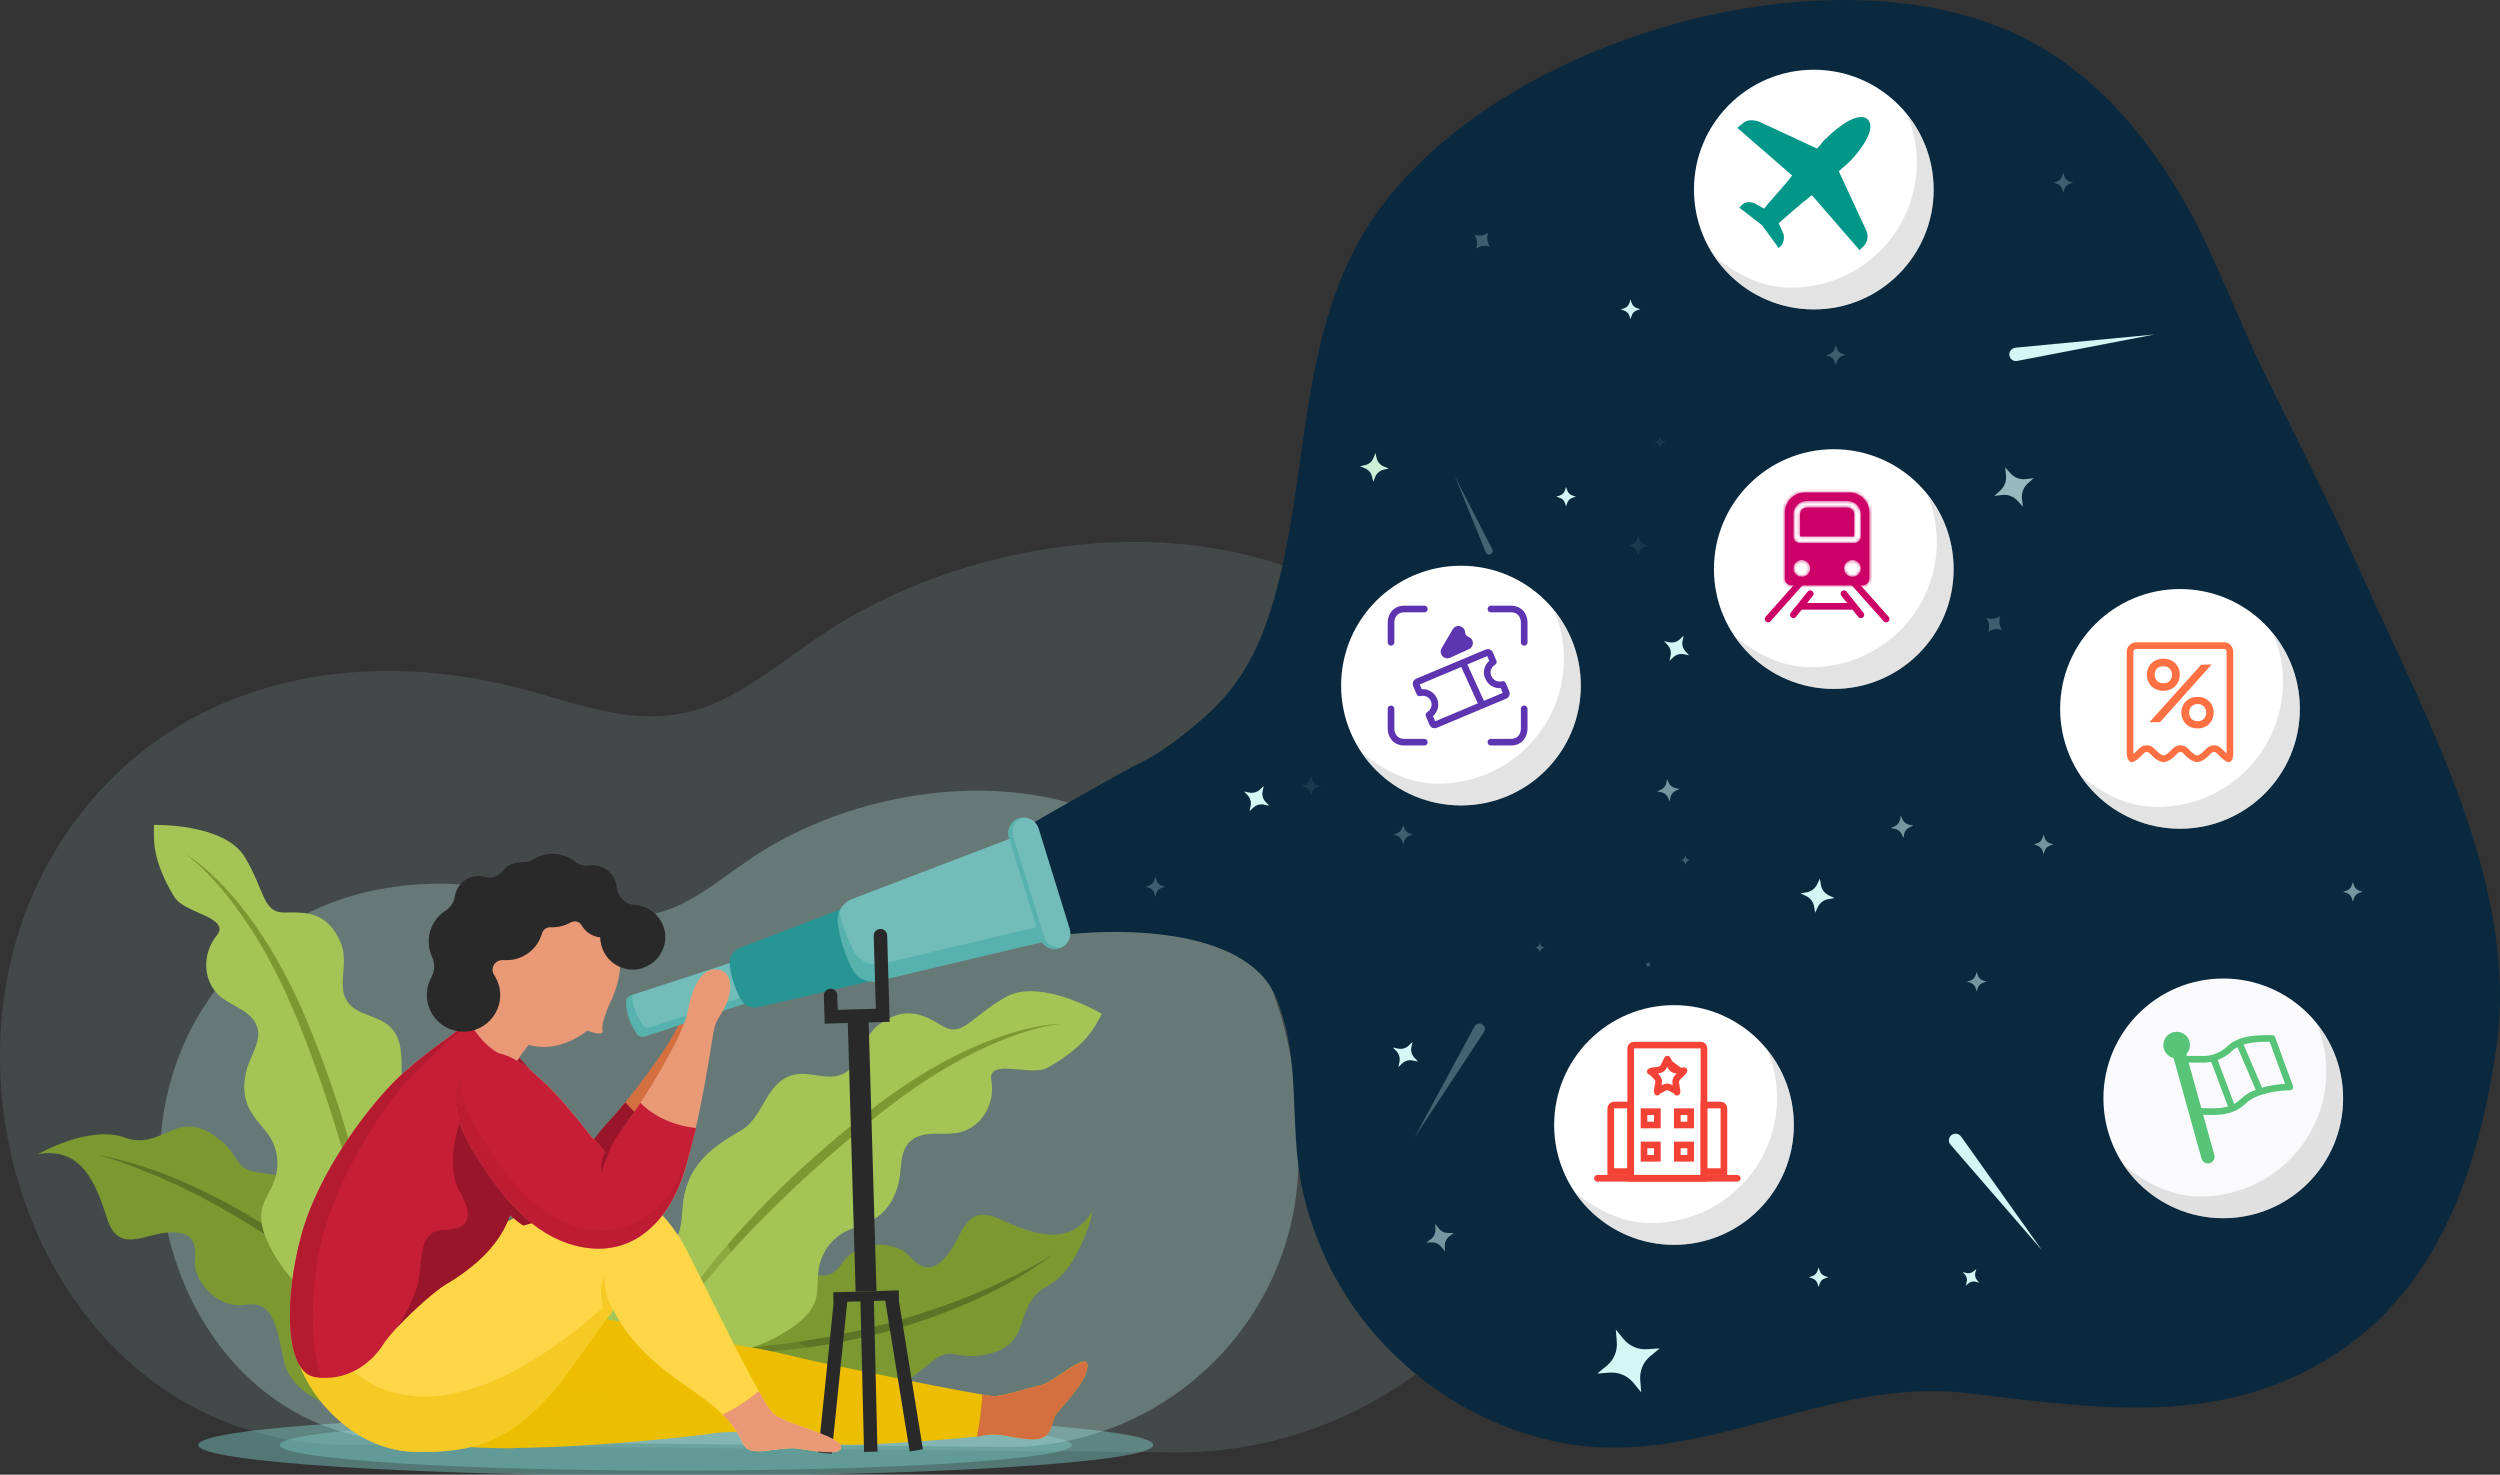 <svg width="751" height="443" viewBox="0 0 751 443" fill="none" xmlns="http://www.w3.org/2000/svg">
<rect x="0" y="0" width="751" height="443" fill="#333333" stroke="none"/>
<g clip-path="url(#clip0)">
<path opacity="0.5" d="M203.007 443.347C282.238 443.347 346.467 439.196 346.467 434.077C346.467 428.957 282.238 424.807 203.007 424.807C123.776 424.807 59.547 428.957 59.547 434.077C59.547 439.196 123.776 443.347 203.007 443.347Z" fill="#72BDB9"/>
<g style="mix-blend-mode:multiply" opacity="0.5">
<path d="M203.007 441.767C268.729 441.767 322.007 438.324 322.007 434.077C322.007 429.83 268.729 426.387 203.007 426.387C137.285 426.387 84.007 429.83 84.007 434.077C84.007 438.324 137.285 441.767 203.007 441.767Z" fill="#72BDB9"/>
</g>
<g style="mix-blend-mode:multiply" opacity="0.13">
<path d="M103.427 434.007L352.427 436.297C418.287 436.907 472.807 384.747 474.507 318.907C475.947 263.587 460.167 203.467 395.387 173.907C349.867 153.027 288.167 163.367 247.677 190.137C237.947 196.577 228.897 204.137 218.537 209.467C194.417 221.967 174.727 210.877 150.837 205.467C100.337 194.097 48.297 206.907 18.747 252.157C-26.643 321.667 13.787 433.187 103.427 434.007Z" fill="#B2DFDB"/>
</g>
<g style="mix-blend-mode:multiply" opacity="0.32">
<path d="M122.506 433.006L302.066 434.666C349.546 435.106 388.846 397.506 390.066 350.046C391.066 310.166 379.716 266.836 333.066 245.486C300.227 230.486 255.756 237.926 226.566 257.226C219.566 261.866 213.026 267.286 205.566 271.156C188.176 280.156 173.986 272.156 156.766 268.296C120.366 260.096 82.856 269.296 61.556 301.956C28.756 352.056 57.897 432.416 122.506 433.006Z" fill="#B2DFDB"/>
</g>
<path d="M303.067 251.667C303.377 250.877 339.337 230.667 340.267 230.267C348.267 226.697 354.887 221.407 361.457 215.737C374.797 204.197 380.327 190.337 384.457 173.287C392.677 139.507 391.117 102.507 408.767 71.517C441.877 13.337 549.927 -19.063 609.317 12.067C627.847 21.767 642.387 37.877 653.317 55.687C664.567 73.977 671.427 94.377 680.857 113.397C690.757 133.397 700.857 153.267 709.947 173.617C729.047 216.237 756.767 266.527 749.947 314.267C744.067 355.957 729.277 395.887 688.067 414.087C656.917 427.847 623.067 422.167 590.537 418.467C554.957 414.417 523.537 433.257 488.537 434.797C458.537 436.107 429.087 420.997 410.467 397.797C400.95 385.863 394.342 371.877 391.167 356.947C387.077 337.947 391.167 317.437 383.087 299.147C373.977 278.587 335.407 277.957 312.357 281.787C306.947 282.667 302.977 251.827 303.067 251.667Z" fill="#0A293F"/>
<path d="M328.317 363.737C328.317 363.737 324.617 381.017 314.547 386.417C304.477 391.817 310.057 402.717 298.547 406.257C287.037 409.797 286.477 403.437 279.627 409.257C272.777 415.077 269.357 417.427 261.427 415.207C253.497 412.987 249.377 408.417 243.337 413.767C237.297 419.117 235.717 428.667 225.607 424.567C215.497 420.467 209.607 417.327 206.077 424.227C202.547 431.127 185.777 413.317 196.757 395.227C207.737 377.137 223.417 371.647 232.297 376.537C241.177 381.427 247.967 387.057 252.937 379.537C257.907 372.017 269.217 372.897 273.147 377.287C277.077 381.677 280.627 382.287 284.977 376.457C289.327 370.627 290.147 361.577 300.197 366.167C310.247 370.757 321.267 374.977 328.317 363.737Z" fill="#7C9931"/>
<path d="M316.547 376.667C308.485 382.676 299.72 387.68 290.447 391.567C281.201 395.557 271.638 398.768 261.857 401.167C259.417 401.767 256.937 402.227 254.487 402.757L250.787 403.537L247.067 404.117L239.607 405.227L232.097 405.917L228.347 406.257C227.097 406.347 225.837 406.357 224.577 406.407L217.057 406.607H215.177L213.287 406.537L209.527 406.387C207.027 406.307 204.527 406.187 202.027 406.057C207.027 405.767 212.027 405.817 217.027 405.447L224.487 404.867C225.737 404.757 226.977 404.707 228.217 404.567L231.927 404.097L239.347 403.197L246.707 401.937L250.387 401.317L254.037 400.527C256.467 399.977 258.917 399.527 261.327 398.897L268.547 397.017C270.957 396.397 273.297 395.557 275.687 394.857C278.077 394.157 280.427 393.327 282.767 392.497L286.287 391.247L289.767 389.887L293.237 388.507L296.657 387.007C298.967 386.057 301.197 384.947 303.447 383.887C307.951 381.738 312.325 379.327 316.547 376.667Z" fill="#5D7325"/>
<g style="mix-blend-mode:multiply" opacity="0.35">
<path d="M206.067 424.227C209.577 417.327 215.497 420.437 225.597 424.567C235.697 428.697 237.307 419.147 243.337 413.807C249.367 408.467 253.487 413.037 261.427 415.247C265.377 416.357 268.207 416.337 270.907 415.317C259.587 414.037 235.787 407.597 214.907 377.487C208.637 380.567 202.137 386.397 196.777 395.237C185.777 413.317 202.567 431.117 206.067 424.227Z" fill="#7C9931"/>
</g>
<path d="M331.007 304.557C331.007 304.557 312.607 293.557 302.067 299.557C291.527 305.557 289.067 311.827 283.067 308.177C277.067 304.527 271.777 302.097 264.067 307.787C256.997 313.037 259.117 324.557 247.627 323.337C244.407 322.997 241.107 322.067 237.997 322.977C229.897 325.317 229.367 335.777 222.527 339.657C213.947 344.517 206.867 349.847 205.327 360.437C204.927 363.177 204.967 365.967 204.387 368.677C203.807 371.387 202.477 374.107 200.087 375.497C198.207 376.577 195.947 376.707 193.847 377.207C184.617 379.417 177.177 390.507 180.507 399.887C183.367 407.957 194.387 418.887 194.387 418.887C194.387 418.887 207.557 427.977 214.667 419.687C217.767 416.067 218.497 409.327 222.117 406.687C223.891 405.566 225.808 404.691 227.817 404.087C231.58 402.674 235.141 400.771 238.407 398.427C241.167 396.427 243.827 393.987 244.897 390.757C245.897 387.827 245.437 384.637 245.897 381.577C246.207 379.115 247.113 376.766 248.537 374.734C249.96 372.702 251.859 371.048 254.067 369.917C257.267 368.417 260.807 367.557 263.677 365.487C267.537 362.707 269.677 357.997 270.317 353.277C270.767 349.817 270.637 345.947 272.957 343.357C276.797 339.057 283.317 341.357 288.237 340.167C294.927 338.587 298.887 331.647 297.857 324.917C297.676 324.24 297.659 323.531 297.807 322.847C298.297 321.377 300.187 321.047 301.737 321.007C305.327 320.897 311.647 322.487 314.877 320.647C326.307 314.137 328.847 308.577 331.007 304.557Z" fill="#A4C555"/>
<path d="M318.837 307.537C317.109 307.711 315.396 308.002 313.707 308.407C312.02 308.787 310.354 309.227 308.707 309.727C305.4 310.739 302.152 311.935 298.977 313.307C292.637 316.054 286.516 319.28 280.667 322.957C268.937 330.247 258.327 339.197 247.917 348.337C242.71 352.897 237.644 357.61 232.717 362.477C227.717 367.287 223.007 372.337 218.397 377.477C209.152 387.847 200.758 398.947 193.297 410.667C196.557 404.498 200.152 398.512 204.067 392.737C208.007 386.977 212.227 381.42 216.727 376.067C225.731 365.407 235.539 355.454 246.067 346.297C248.667 343.967 251.367 341.767 254.017 339.507C256.667 337.247 259.397 335.077 262.187 332.957C267.709 328.66 273.508 324.731 279.547 321.197C285.572 317.631 291.896 314.596 298.447 312.127C301.722 310.925 305.06 309.903 308.447 309.067C311.845 308.185 315.329 307.672 318.837 307.537Z" fill="#7C9931"/>
<g style="mix-blend-mode:multiply" opacity="0.39">
<path d="M200.117 375.507C202.507 374.117 203.837 371.397 204.417 368.687C204.997 365.977 204.957 363.187 205.357 360.447C206.897 349.857 213.977 344.527 222.557 339.667C223.02 339.406 223.462 339.108 223.877 338.777C211.167 356.017 211.527 380.267 241.487 395.887C240.531 396.794 239.511 397.633 238.437 398.397C235.171 400.741 231.61 402.644 227.847 404.057C225.838 404.661 223.921 405.536 222.147 406.657C218.527 409.297 217.797 416.037 214.697 419.657C207.587 427.947 194.417 418.857 194.417 418.857C194.417 418.857 183.417 407.967 180.537 399.857C177.207 390.477 184.647 379.387 193.877 377.177C195.977 376.717 198.237 376.587 200.117 375.507Z" fill="#A4C555"/>
</g>
<path d="M169.857 393.767C169.857 393.767 220.627 404.107 224.397 404.577C228.167 405.047 234.837 406.577 241.227 408.117C247.617 409.657 295.767 419.507 298.657 419.417C301.547 419.327 308.387 417.117 312.657 416.127C316.927 415.137 327.047 405.327 326.657 410.527C326.267 415.727 318.367 422.877 316.987 425.227C315.607 427.577 316.337 432.457 310.137 432.347C303.937 432.237 299.967 429.767 293.817 431.527C293.817 431.527 256.287 435.077 249.897 433.677C243.507 432.277 223.667 429.107 214.767 430.517C205.867 431.927 140.607 438.747 127.437 432.207C114.267 425.667 169.857 393.767 169.857 393.767Z" fill="#EDBE00"/>
<g style="mix-blend-mode:multiply" opacity="0.27">
<g style="mix-blend-mode:multiply" opacity="0.27">
<path d="M293.817 431.527C294.157 431.427 294.497 431.347 294.817 431.277C294.469 431.286 294.128 431.371 293.817 431.527Z" fill="#EDBE00"/>
</g>
<g style="mix-blend-mode:multiply" opacity="0.27">
<path d="M285.167 432.287C273.077 431.977 255.357 428.857 246.667 426.837C235.057 424.137 210.287 418.587 193.287 418.837C164.077 419.347 146.497 403.637 146.497 403.637C146.497 403.637 137.177 425.377 132.957 433.767C153.297 437.377 206.777 431.767 214.767 430.477C223.667 429.067 243.517 432.237 249.897 433.637C254.317 434.667 273.677 433.247 285.167 432.287Z" fill="#EDBE00"/>
</g>
</g>
<g style="mix-blend-mode:multiply" opacity="0.27">
<path d="M169.857 393.767L182.727 395.847C182.727 395.847 171.127 427.377 153.777 435.427L137.907 434.427L169.857 393.767Z" fill="#EDBE00"/>
</g>
<path d="M133.177 377.597C133.177 377.597 172.037 354.727 181.547 355.237C191.057 355.747 200.807 364.947 206.247 375.467C211.687 385.987 228.537 421.067 232.197 424.517C235.857 427.967 252.147 431.047 252.647 434.597C253.147 438.147 240.437 434.947 238.037 435.017C230.627 435.247 224.867 437.787 223.037 433.397C219.977 426.107 213.137 421.257 206.887 416.907C198.567 411.127 182.737 400.027 181.057 381.907C179.377 363.787 166.577 369.907 166.577 369.907L133.177 377.597Z" fill="#FFD647"/>
<path d="M11.417 346.717C11.417 346.717 26.707 337.857 37.477 341.717C48.247 345.577 52.567 334.097 62.907 340.237C73.247 346.377 68.907 351.077 77.907 352.237C86.907 353.397 90.907 354.347 94.547 361.717C98.187 369.087 97.607 375.207 105.627 376.087C113.647 376.967 121.787 371.737 125.507 381.997C129.227 392.257 130.867 398.667 138.337 396.667C145.807 394.667 143.897 419.037 123.127 423.047C102.357 427.057 87.747 419.137 85.407 409.267C83.067 399.397 82.667 390.597 73.777 391.957C64.887 393.317 57.927 384.357 58.537 378.497C59.147 372.637 57.247 369.577 49.977 370.297C42.707 371.017 35.467 376.457 32.127 365.927C28.787 355.397 24.487 344.387 11.417 346.717Z" fill="#7C9931"/>
<path d="M28.867 346.777C38.738 348.716 48.336 351.853 57.447 356.117C66.61 360.285 75.411 365.208 83.757 370.837C85.837 372.237 87.837 373.767 89.887 375.227L92.937 377.447L95.877 379.817L101.707 384.597L107.267 389.697L110.037 392.247C110.947 393.107 111.797 394.037 112.677 394.937L117.877 400.377L119.167 401.747L120.377 403.197L122.797 406.077C124.417 407.987 126.007 409.917 127.587 411.857C124.017 408.337 120.687 404.607 117.067 401.167L111.627 396.027C110.707 395.177 109.837 394.287 108.897 393.467L106.067 391.027L100.417 386.137L94.537 381.537L91.607 379.217L88.607 377.047C86.607 375.617 84.607 374.127 82.507 372.747L76.217 368.667C74.137 367.287 71.937 366.117 69.817 364.817C67.697 363.517 65.507 362.337 63.307 361.157L60.067 359.387L56.717 357.737L53.367 356.087L49.957 354.557C47.707 353.487 45.387 352.557 43.077 351.627C38.44 349.732 33.695 348.112 28.867 346.777Z" fill="#5D7325"/>
<g style="mix-blend-mode:multiply" opacity="0.35">
<path d="M138.337 396.667C130.867 398.667 129.197 392.227 125.467 381.967C121.737 371.707 113.597 376.967 105.587 376.057C97.577 375.147 98.197 369.057 94.507 361.687C92.677 358.017 90.757 355.937 88.187 354.627C94.847 363.867 106.057 385.817 97.807 421.537C104.297 424.117 112.977 425.017 123.127 423.047C143.897 419.007 145.807 394.607 138.337 396.667Z" fill="#7C9931"/>
</g>
<path d="M46.267 247.807C46.267 247.807 67.417 247.247 73.567 257.507C79.717 267.767 78.787 274.327 85.757 274.127C92.727 273.927 98.407 274.347 102.247 282.947C105.787 290.877 98.397 299.757 108.867 304.267C111.797 305.527 115.087 306.327 117.327 308.607C123.147 314.537 118.557 323.797 122.567 330.437C127.567 338.767 131.097 346.767 127.307 356.617C126.307 359.167 124.947 361.557 124.137 364.157C123.327 366.757 123.137 369.747 124.537 372.107C125.627 373.947 127.537 375.107 129.077 376.597C135.947 382.947 136.987 396.087 129.587 402.547C123.217 408.107 108.477 412.137 108.477 412.137C108.477 412.137 92.767 413.587 90.657 403.017C89.737 398.417 92.367 392.267 90.537 388.237C89.551 386.413 88.323 384.731 86.887 383.237C84.332 380.199 82.19 376.836 80.517 373.237C79.097 370.187 78.007 366.797 78.637 363.497C79.217 360.497 81.137 357.977 82.237 355.137C83.159 352.864 83.512 350.402 83.266 347.962C83.02 345.522 82.183 343.179 80.827 341.137C78.827 338.297 76.167 335.847 74.697 332.687C72.697 328.417 73.147 323.337 74.897 318.967C76.177 315.777 78.157 312.517 77.417 309.157C76.197 303.607 69.487 302.417 65.817 299.037C60.817 294.437 60.817 286.557 64.917 281.267C65.386 280.768 65.729 280.165 65.917 279.507C66.217 278.017 64.737 276.807 63.437 276.027C60.437 274.197 54.197 272.517 52.307 269.367C45.677 258.317 46.177 252.317 46.267 247.807Z" fill="#A4C555"/>
<path d="M55.297 256.257C58.23 258.061 60.959 260.176 63.437 262.567C65.958 264.921 68.342 267.419 70.577 270.047C75.019 275.334 78.991 280.998 82.447 286.977C85.932 292.936 89.019 299.12 91.687 305.487C93.067 308.657 94.277 311.867 95.547 315.067C96.817 318.267 97.997 321.497 99.107 324.747C103.745 337.718 107.379 351.028 109.977 364.557C111.257 371.327 112.207 378.157 112.807 385.007C113.39 391.854 113.593 398.727 113.417 405.597C112.659 391.933 110.803 378.353 107.867 364.987C106.397 358.317 104.777 351.687 102.817 345.147C100.857 338.607 98.817 332.077 96.577 325.637C92.047 312.747 87.247 299.917 80.677 287.977C77.427 281.989 73.723 276.259 69.597 270.837C67.534 268.118 65.321 265.517 62.967 263.047C61.787 261.82 60.56 260.633 59.287 259.487C58.032 258.32 56.699 257.241 55.297 256.257Z" fill="#7C9931"/>
<g style="mix-blend-mode:multiply" opacity="0.39">
<path d="M124.537 372.107C123.147 369.747 123.327 366.767 124.137 364.157C124.947 361.547 126.327 359.157 127.307 356.617C131.097 346.767 127.587 338.767 122.567 330.437C122.295 329.989 122.057 329.521 121.857 329.037C124.447 350.037 112.427 370.677 79.107 369.627C79.489 370.872 79.96 372.089 80.517 373.267C82.19 376.866 84.332 380.229 86.887 383.267C88.323 384.761 89.551 386.443 90.537 388.267C92.367 392.267 89.737 398.447 90.657 403.047C92.767 413.617 108.477 412.167 108.477 412.167C108.477 412.167 123.217 408.167 129.587 402.577C136.987 396.117 135.947 382.977 129.077 376.627C127.507 375.147 125.627 373.947 124.537 372.107Z" fill="#A4C555"/>
</g>
<path d="M141.167 312.267C146.397 310.427 152.087 313.687 156.237 317.987C160.064 322.006 163.527 326.357 166.587 330.987C168.367 333.627 170.057 336.317 171.737 338.987C172.337 339.987 176.797 345.757 176.447 346.587C178.307 342.147 181.707 338.347 184.817 334.757C190.421 328.186 195.614 321.277 200.367 314.067C200.367 314.067 204.107 308.297 204.987 304.967C205.867 301.637 209.117 293.027 214.247 293.557C219.377 294.087 219.127 299.267 217.097 303.437C215.067 307.607 213.097 307.987 211.937 312.217C208.287 325.757 204.447 339.447 199.097 352.427C193.247 366.667 181.067 377.667 164.657 371.927C151.037 367.167 143.337 354.097 137.377 342.127C135.277 337.917 133.377 333.507 132.877 328.827C132.377 324.147 133.367 319.127 136.467 315.587C137.719 314.091 139.339 312.947 141.167 312.267Z" fill="#D46F40"/>
<path d="M199.067 352.427C200.697 348.477 202.237 344.427 203.697 340.367C195.477 338.537 190.597 334.477 187.847 331.107C186.847 332.327 185.847 333.547 184.787 334.747C181.677 338.337 178.207 341.567 176.337 346.007C176.687 345.177 172.337 339.947 171.707 339.007C170.027 336.307 168.337 333.617 166.557 331.007C163.497 326.377 160.034 322.026 156.207 318.007C152.067 313.667 146.327 309.857 141.067 311.667C139.239 312.347 137.619 313.491 136.367 314.987C133.257 318.527 132.367 324.117 132.847 328.797C133.327 333.477 135.247 337.887 137.347 342.097C143.347 354.097 151.007 367.097 164.627 371.897C181.067 377.667 193.247 366.667 199.067 352.427Z" fill="#99152A"/>
<g opacity="0.4">
<path opacity="0.4" d="M200.827 347.497C194.737 361.607 182.337 372.417 166.067 366.427C152.527 361.427 145.067 348.257 139.277 336.187C137.277 331.947 135.437 327.507 134.997 322.817C134.815 320.972 134.889 319.111 135.217 317.287C133.173 320.765 132.35 324.827 132.877 328.827C133.397 333.507 135.277 337.917 137.377 342.127C143.377 354.127 151.037 367.127 164.657 371.927C181.067 377.667 193.247 366.667 199.067 352.427C200.377 349.257 201.587 346.047 202.737 342.807C202.137 344.377 201.497 345.947 200.827 347.497Z" fill="#99152A"/>
</g>
<path d="M174.167 350.777C174.702 349.044 175.476 347.395 176.467 345.877L175.817 344.597C175.817 344.597 173.737 348.127 174.167 350.777Z" fill="#99152A"/>
<path d="M195.837 381.467C193.477 379.157 171.377 411.467 169.487 413.887C164.487 420.447 158.587 426.607 151.367 430.767C144.147 434.927 135.657 436.227 127.277 436.147H126.497C103.827 436.807 90.107 414.527 89.497 407.617C88.887 400.707 102.067 390.747 102.067 390.747L142.497 372.287L167.067 365.397L174.607 360.177L195.837 381.467Z" fill="#FFD647"/>
<path d="M223.827 301.487L193.567 311.387C193.14 311.521 192.681 311.508 192.262 311.351C191.843 311.193 191.489 310.899 191.257 310.517L190.387 309.037C188.937 306.589 188.138 303.811 188.067 300.967C188.06 300.542 188.187 300.127 188.432 299.78C188.676 299.433 189.025 299.172 189.427 299.037L219.787 289.107L223.827 301.487Z" fill="#72BDB9"/>
<path opacity="0.24" d="M195.267 308.597C194.839 308.73 194.379 308.716 193.96 308.556C193.541 308.397 193.188 308.101 192.957 307.717L192.077 306.247C190.758 304.013 189.978 301.504 189.797 298.917L189.417 299.037C189.017 299.174 188.67 299.435 188.428 299.782C188.185 300.129 188.059 300.543 188.067 300.967C188.141 303.812 188.943 306.59 190.397 309.037L191.267 310.517C191.499 310.899 191.853 311.193 192.272 311.35C192.691 311.508 193.15 311.521 193.577 311.387L223.837 301.487L223.177 299.487L195.267 308.597Z" fill="#008982"/>
<path d="M219.207 289.917C219.68 293.465 220.777 296.901 222.447 300.067C222.961 301.026 223.779 301.788 224.772 302.234C225.766 302.679 226.879 302.782 227.937 302.527L269.007 292.977L260.907 269.927L222.367 284.667C221.333 285.067 220.461 285.8 219.889 286.751C219.316 287.701 219.077 288.815 219.207 289.917Z" fill="#279593"/>
<g style="mix-blend-mode:multiply" opacity="0.38">
<path d="M230.127 298.467C229.069 298.722 227.956 298.619 226.962 298.174C225.969 297.728 225.151 296.966 224.637 296.007C222.967 292.841 221.87 289.405 221.397 285.857C221.382 285.63 221.382 285.403 221.397 285.177C220.636 285.692 220.032 286.407 219.651 287.243C219.27 288.079 219.127 289.004 219.237 289.917C219.71 293.465 220.807 296.901 222.477 300.067C222.991 301.026 223.809 301.788 224.802 302.234C225.796 302.679 226.909 302.782 227.967 302.527L269.037 292.977L267.857 289.667L230.127 298.467Z" fill="#279593"/>
</g>
<path d="M251.667 277.297C252.318 282.191 253.832 286.931 256.137 291.297C256.85 292.622 257.98 293.674 259.353 294.291C260.725 294.908 262.263 295.054 263.727 294.707L319.357 281.527L309.307 249.667L256.067 270.027C254.622 270.566 253.402 271.578 252.603 272.897C251.805 274.216 251.475 275.767 251.667 277.297Z" fill="#72BDB9"/>
<path opacity="0.24" d="M265.067 289.517C263.411 289.914 261.67 289.751 260.116 289.055C258.562 288.358 257.283 287.167 256.477 285.667C254.503 281.914 253.037 277.916 252.117 273.777C251.651 274.888 251.486 276.102 251.637 277.297C252.288 282.191 253.802 286.931 256.107 291.297C256.82 292.622 257.95 293.674 259.323 294.291C260.695 294.908 262.233 295.054 263.697 294.707L319.327 281.527L317.887 276.967L265.067 289.517Z" fill="#008982"/>
<path d="M318.207 284.877C317.02 285.242 315.737 285.123 314.638 284.543C313.54 283.964 312.716 282.973 312.347 281.787L303.067 251.667C302.884 251.08 302.819 250.462 302.875 249.85C302.931 249.238 303.107 248.643 303.393 248.099C303.679 247.554 304.069 247.072 304.542 246.679C305.015 246.285 305.56 245.989 306.147 245.807C307.334 245.441 308.617 245.561 309.716 246.14C310.814 246.719 311.638 247.711 312.007 248.897L321.327 278.977C321.515 279.569 321.583 280.192 321.528 280.811C321.472 281.43 321.294 282.031 321.004 282.581C320.713 283.13 320.316 283.616 319.836 284.01C319.356 284.404 318.802 284.699 318.207 284.877Z" fill="#72BDB9"/>
<path opacity="0.24" d="M313.667 281.377L304.347 251.297C304.013 250.226 304.076 249.071 304.524 248.042C304.972 247.014 305.776 246.181 306.787 245.697C306.557 245.732 306.33 245.782 306.107 245.847C304.938 246.224 303.964 247.045 303.395 248.134C302.826 249.223 302.709 250.492 303.067 251.667L312.387 281.747C312.756 282.933 313.58 283.924 314.678 284.503C315.777 285.083 317.06 285.202 318.247 284.837C318.467 284.768 318.681 284.681 318.887 284.577C317.778 284.757 316.641 284.533 315.683 283.946C314.725 283.359 314.009 282.447 313.667 281.377Z" fill="#008982"/>
<path d="M249.507 299.037L249.697 305.437L265.177 304.987L264.487 281.077" stroke="#292929" stroke-width="4.04" stroke-miterlimit="10" stroke-linecap="round"/>
<path d="M260.886 305.135L254.619 305.317L257.03 388.022L263.298 387.839L260.886 305.135Z" fill="#292929"/>
<path d="M269.974 387.638L250.312 388.212L250.398 391.15L270.059 390.577L269.974 387.638Z" fill="#292929"/>
<path d="M267.867 390.047L274.927 433.697" stroke="#292929" stroke-width="4.04" stroke-miterlimit="10" stroke-linecap="square"/>
<path d="M260.487 390.267L261.527 434.087" stroke="#292929" stroke-width="4.04" stroke-miterlimit="10" stroke-linecap="square"/>
<path d="M252.537 390.497L248.027 434.487" stroke="#292929" stroke-width="4.04" stroke-miterlimit="10" stroke-linecap="square"/>
<path d="M147.067 296.577C147.067 296.577 145.907 302.957 141.777 306.337C137.647 309.717 126.067 317.177 118.247 325.097C110.427 333.017 95.767 351.907 90.557 370.897C85.347 389.887 85.417 412.187 94.687 413.647C103.957 415.107 111.307 409.707 114.977 404.017C118.647 398.327 125.827 386.947 129.837 386.167C133.847 385.387 150.927 377.597 151.147 365.087C151.223 358.135 151.66 351.193 152.457 344.287L157.237 323.577L153.167 322.577C153.167 322.577 157.347 314.197 161.487 311.377C165.627 308.557 158.277 299.997 158.277 299.997L154.817 293.507L151.427 289.177L148.067 293.467L147.067 296.577Z" fill="#EA9977"/>
<path d="M183.269 301.111C189.106 289.885 186.262 276.846 176.917 271.987C167.573 267.129 155.266 272.291 149.429 283.518C143.593 294.744 146.437 307.783 155.781 312.641C165.126 317.499 177.433 312.337 183.269 301.111Z" fill="#EA9977"/>
<path d="M179.537 297.187L184.017 299.517C184.017 299.517 180.357 307.067 181.017 309.447C181.677 311.827 175.517 309.257 175.517 309.257L179.537 297.187Z" fill="#EA9977"/>
<g style="mix-blend-mode:multiply" opacity="0.36">
<path d="M164.647 277.037C161.277 279.317 151.537 279.517 149.417 283.587C146.987 288.156 145.99 293.352 146.557 298.497C145.907 300.647 144.467 304.197 141.737 306.437C139.947 307.907 140.427 307.437 136.737 310.147C144.667 315.537 151.537 318.637 155.257 318.527C156.336 316.912 157.522 315.372 158.807 313.917C162.034 314.79 165.442 314.731 168.637 313.747C154.207 307.947 157.787 288.957 164.647 277.037Z" fill="#EA9977"/>
</g>
<path opacity="0.49" d="M184.317 393.467L184.207 393.347C183.147 392.347 182.497 390.397 182.107 388.477C181.789 386.874 181.592 385.249 181.517 383.617C179.517 387.617 181.147 390.317 181.077 392.857C125.977 441.477 103.067 408.667 103.067 408.667L94.537 405.327C93.581 403.92 92.715 402.454 91.947 400.937C90.377 403.207 89.307 405.547 89.487 407.617C90.077 414.527 103.797 436.807 126.487 436.147H127.267C135.647 436.227 144.017 434.997 151.357 430.767C158.697 426.537 164.437 420.447 169.477 413.887C170.197 412.957 173.817 407.737 178.167 401.747C178.927 400.747 179.697 399.637 180.487 398.567C181.767 396.857 183.067 395.127 184.317 393.467Z" fill="#EDBE00"/>
<path d="M232.197 424.517C231.357 423.727 229.837 421.287 227.917 417.867C224.641 420.706 220.99 423.081 217.067 424.927C219.614 427.32 221.654 430.2 223.067 433.397C224.907 437.787 230.667 435.247 238.067 435.017C240.467 434.947 253.177 438.137 252.677 434.597C252.177 431.057 235.847 427.967 232.197 424.517Z" fill="#EA9977"/>
<path d="M133.277 377.547L133.177 377.597H133.297L133.277 377.547Z" fill="#EA9977"/>
<path d="M155.137 319.667L155.277 318.567C148.377 317.057 143.787 312.117 141.057 306.927C136.457 310.527 125.697 317.617 118.247 325.137C110.407 333.057 95.767 351.947 90.557 370.937C85.347 389.927 85.417 412.227 94.687 413.687C103.957 415.147 111.307 409.747 114.977 404.057C118.647 398.367 130.027 388.187 133.547 386.057C149.287 376.717 154.817 366.767 155.027 354.267C155.237 341.767 152.457 344.267 152.457 344.267L157.237 323.557L153.167 322.557C153.887 321.638 154.545 320.673 155.137 319.667Z" fill="#C61E36"/>
<path d="M133.547 386.067C149.287 376.727 154.817 366.777 155.027 354.277C155.237 341.777 152.457 344.277 152.457 344.277L153.027 341.827C149.227 340.317 146.087 339.177 146.087 339.177L139.017 334.177C139.017 334.177 133.087 349.267 138.017 357.827C143.277 366.887 139.767 369.307 132.907 369.507C126.047 369.707 126.827 377.997 125.817 384.227C124.807 390.457 119.437 398.587 119.437 398.587C124.347 393.327 130.997 387.577 133.547 386.067Z" fill="#99152A"/>
<path d="M143.927 317.487C148.927 315.117 154.927 317.757 159.507 321.597C163.733 325.179 167.635 329.128 171.167 333.397C173.167 335.837 175.167 338.327 177.167 340.837C177.867 341.737 182.907 347.037 182.647 347.897C184.037 343.287 187.017 339.147 189.737 335.257C194.616 328.137 199.051 320.723 203.017 313.057C203.017 313.057 206.137 306.927 206.667 303.517C207.197 300.107 209.517 291.217 214.667 291.207C219.817 291.197 220.127 296.377 218.547 300.737C216.967 305.097 215.037 305.667 214.337 310.007C212.127 323.847 209.747 337.867 205.797 351.337C201.467 366.087 190.467 378.337 173.597 374.337C159.547 371.037 150.517 358.857 143.327 347.577C140.797 343.577 138.467 339.417 137.457 334.817C136.447 330.217 136.927 325.117 139.637 321.277C140.716 319.664 142.194 318.358 143.927 317.487Z" fill="#EA9977"/>
<path d="M205.757 351.337C206.957 347.237 208.057 343.067 209.087 338.857C200.727 337.907 195.447 334.377 192.357 331.307C191.487 332.637 190.607 333.957 189.697 335.257C186.977 339.147 183.867 342.727 182.477 347.337C182.737 346.477 177.827 341.737 177.127 340.837C175.177 338.327 173.207 335.837 171.127 333.397C167.595 329.128 163.693 325.179 159.467 321.597C154.887 317.757 148.757 314.597 143.747 316.927C142.003 317.799 140.514 319.108 139.427 320.727C136.707 324.567 136.377 330.227 137.377 334.827C138.377 339.427 140.717 343.617 143.247 347.577C150.437 358.867 159.467 371.047 173.517 374.347C190.427 378.317 201.427 366.087 205.757 351.337Z" fill="#C61E36"/>
<g opacity="0.4">
<path opacity="0.4" d="M206.947 346.257C202.377 360.927 191.187 372.977 174.377 368.737C160.377 365.207 151.557 352.877 144.557 341.477C142.087 337.477 139.827 333.237 138.897 328.627C138.524 326.812 138.4 324.955 138.527 323.107C136.862 326.781 136.471 330.905 137.417 334.827C138.417 339.427 140.757 343.617 143.287 347.577C150.477 358.867 159.507 371.047 173.557 374.347C190.427 378.347 201.427 366.087 205.757 351.347C206.757 348.067 207.587 344.737 208.387 341.397C207.927 343.017 207.457 344.667 206.947 346.257Z" fill="#99152A"/>
</g>
<path d="M180.787 352.317C181.138 350.537 181.734 348.814 182.557 347.197L181.777 345.997C181.777 345.997 180.067 349.727 180.787 352.317Z" fill="#99152A"/>
<path opacity="0.4" d="M95.667 376.967C99.367 356.837 112.827 335.967 120.237 327.067C126.777 319.207 136.297 311.487 141.177 307.067L141.057 306.847C136.457 310.447 125.697 317.537 118.247 325.057C110.407 332.977 95.767 351.867 90.557 370.857C85.347 389.847 85.417 412.147 94.687 413.607C95.326 413.71 95.97 413.78 96.617 413.817C93.307 405.357 93.187 390.497 95.667 376.967Z" fill="#99152A"/>
<path d="M312.687 416.127C308.387 417.127 301.537 419.337 298.687 419.417C297.482 419.321 296.283 419.158 295.097 418.927C294.846 423.174 294.295 427.398 293.447 431.567H293.847C299.997 429.807 303.957 432.277 310.167 432.387C316.377 432.497 315.647 427.617 317.017 425.267C318.387 422.917 326.257 415.767 326.687 410.567C327.117 405.367 316.987 415.137 312.687 416.127Z" fill="#D46F40"/>
<path d="M192.067 272.017C191.577 271.911 191.078 271.847 190.577 271.827C189.86 271.808 189.156 271.632 188.514 271.311C187.873 270.989 187.311 270.53 186.867 269.967C186.777 269.847 186.677 269.737 186.577 269.617C185.827 268.753 185.369 267.675 185.267 266.537C185.213 265.997 185.102 265.464 184.937 264.947C184.41 263.306 183.314 261.907 181.848 261.001C180.382 260.096 178.64 259.743 176.937 260.007C176.209 260.11 175.469 260.062 174.76 259.868C174.051 259.674 173.39 259.336 172.817 258.877C171.03 257.46 168.847 256.633 166.57 256.512C164.293 256.39 162.035 256.979 160.107 258.197C159.198 258.783 158.127 259.067 157.047 259.007C156.817 259.007 156.587 259.007 156.357 259.007C155.282 259.038 154.227 259.309 153.268 259.798C152.31 260.288 151.473 260.984 150.817 261.837C150.228 262.579 149.43 263.127 148.527 263.412C147.623 263.698 146.655 263.706 145.747 263.437C143.969 262.929 142.064 263.124 140.424 263.98C138.785 264.835 137.537 266.288 136.937 268.037C136.781 268.469 136.664 268.914 136.587 269.367C136.462 270.208 136.159 271.013 135.698 271.729C135.238 272.444 134.631 273.054 133.917 273.517C131.668 274.936 130.01 277.122 129.248 279.67C128.487 282.219 128.675 284.956 129.777 287.377C130.237 288.361 130.458 289.44 130.423 290.526C130.388 291.611 130.099 292.674 129.577 293.627C128.645 295.332 128.182 297.254 128.234 299.197C128.287 301.14 128.853 303.034 129.875 304.687C130.897 306.339 132.339 307.692 134.054 308.606C135.769 309.521 137.696 309.965 139.638 309.893C141.58 309.821 143.468 309.236 145.111 308.197C146.753 307.158 148.091 305.702 148.988 303.978C149.885 302.254 150.31 300.323 150.218 298.382C150.127 296.441 149.522 294.559 148.467 292.927C148.127 292.427 147.953 291.833 147.967 291.229C147.981 290.625 148.184 290.04 148.547 289.557C148.856 289.164 149.259 288.855 149.718 288.658C150.178 288.46 150.679 288.381 151.177 288.427C151.62 288.457 152.064 288.457 152.507 288.427C154.851 288.364 157.113 287.554 158.964 286.115C160.816 284.676 162.158 282.683 162.797 280.427C162.952 279.859 163.296 279.362 163.773 279.019C164.25 278.675 164.83 278.504 165.417 278.537C165.697 278.537 165.997 278.537 166.287 278.537C168.128 278.482 169.927 277.967 171.517 277.037C171.796 276.887 172.103 276.794 172.418 276.763C172.734 276.732 173.052 276.764 173.355 276.857C173.659 276.95 173.94 277.102 174.184 277.305C174.428 277.507 174.63 277.756 174.777 278.037C175.359 279.024 176.166 279.86 177.132 280.477C178.098 281.093 179.196 281.474 180.337 281.587C180.337 281.687 180.337 281.797 180.337 281.897C180.452 284.452 181.564 286.86 183.435 288.604C185.305 290.348 187.785 291.289 190.342 291.225C192.899 291.16 195.329 290.096 197.109 288.261C198.89 286.425 199.88 283.964 199.867 281.407C199.808 279.193 199.007 277.064 197.593 275.361C196.178 273.658 194.232 272.48 192.067 272.017Z" fill="#292929"/>
<g style="mix-blend-mode:multiply" opacity="0.38">
<path d="M141.397 286.557C141.767 283.457 143.477 279.277 136.757 276.717C136.083 276.419 135.49 275.965 135.025 275.393C134.561 274.821 134.24 274.147 134.087 273.427L133.987 273.497C131.738 274.916 130.079 277.102 129.318 279.65C128.557 282.199 128.745 284.936 129.847 287.357C130.307 288.341 130.528 289.42 130.493 290.506C130.458 291.591 130.169 292.654 129.647 293.607C128.848 295.088 128.4 296.733 128.337 298.415C128.274 300.097 128.598 301.771 129.283 303.308C129.969 304.845 130.998 306.204 132.291 307.281C133.585 308.358 135.108 309.124 136.744 309.519C138.38 309.915 140.085 309.93 141.727 309.563C143.37 309.196 144.907 308.457 146.219 307.403C147.531 306.348 148.583 305.007 149.296 303.482C150.008 301.957 150.361 300.289 150.327 298.607C150.309 297.845 150.209 297.087 150.027 296.347C141.237 296.667 141.067 289.507 141.397 286.557Z" fill="#292929"/>
</g>
<g style="mix-blend-mode:multiply" opacity="0.38">
<path d="M184.067 280.527C184.067 280.407 184.067 280.287 184.067 280.167C182.776 280.087 181.522 279.704 180.406 279.049C179.291 278.394 178.345 277.485 177.647 276.397C177.464 276.091 177.222 275.825 176.936 275.613C176.65 275.401 176.325 275.247 175.98 275.161C175.634 275.074 175.275 275.057 174.923 275.109C174.571 275.162 174.232 275.283 173.927 275.467C172.171 276.582 170.163 277.238 168.087 277.377C167.757 277.377 167.427 277.377 167.087 277.377C166.614 277.371 166.148 277.48 165.728 277.697C165.307 277.913 164.947 278.229 164.677 278.617C164.94 278.541 165.214 278.511 165.487 278.527C165.767 278.527 166.067 278.527 166.357 278.527C168.198 278.472 169.997 277.957 171.587 277.027C171.866 276.877 172.173 276.784 172.488 276.753C172.804 276.722 173.122 276.754 173.425 276.847C173.729 276.94 174.01 277.092 174.254 277.295C174.498 277.497 174.7 277.746 174.847 278.027C175.429 279.014 176.236 279.85 177.202 280.467C178.168 281.083 179.266 281.464 180.407 281.577C180.407 281.677 180.407 281.787 180.407 281.887C180.483 284.476 181.584 286.93 183.469 288.708C185.354 290.486 187.867 291.442 190.457 291.367C191.531 291.337 192.592 291.128 193.597 290.747C191.07 290.411 188.739 289.208 187.001 287.344C185.262 285.48 184.225 283.07 184.067 280.527Z" fill="#292929"/>
</g>
<path opacity="0.26" d="M495.647 289.087C495.577 289.287 495.556 289.502 495.586 289.712C495.615 289.922 495.695 290.123 495.817 290.297C495.619 290.222 495.406 290.198 495.197 290.226C494.987 290.254 494.788 290.333 494.617 290.457C494.686 290.257 494.707 290.045 494.678 289.836C494.648 289.627 494.569 289.428 494.447 289.257C494.646 289.326 494.859 289.347 495.067 289.317C495.276 289.288 495.475 289.209 495.647 289.087Z" fill="#D2F7F5"/>
<path opacity="0.26" d="M600.867 185.067C600.617 185.756 600.539 186.495 600.638 187.222C600.737 187.948 601.011 188.639 601.437 189.237C600.747 188.988 600.007 188.912 599.28 189.013C598.554 189.114 597.863 189.39 597.267 189.817C597.514 189.125 597.591 188.384 597.492 187.657C597.392 186.93 597.12 186.237 596.697 185.637C597.386 185.886 598.126 185.965 598.852 185.865C599.578 185.766 600.27 185.492 600.867 185.067Z" fill="#D2F7F5"/>
<path opacity="0.26" d="M447.037 69.947C446.792 70.638 446.716 71.377 446.817 72.103C446.918 72.829 447.193 73.52 447.617 74.117C446.927 73.87 446.188 73.793 445.462 73.892C444.737 73.992 444.045 74.264 443.447 74.687C443.694 73.997 443.771 73.257 443.67 72.531C443.569 71.805 443.293 71.114 442.867 70.517C443.557 70.767 444.296 70.845 445.022 70.746C445.749 70.647 446.44 70.373 447.037 69.947Z" fill="#D2F7F5"/>
<path opacity="0.26" d="M462.586 283.227L462.746 283.727C462.804 283.91 462.905 284.077 463.041 284.212C463.176 284.348 463.343 284.449 463.526 284.507L464.036 284.667L463.526 284.827C463.343 284.884 463.176 284.985 463.041 285.121C462.905 285.257 462.804 285.423 462.746 285.607L462.586 286.107L462.436 285.607C462.379 285.423 462.278 285.257 462.142 285.121C462.007 284.985 461.84 284.884 461.656 284.827L461.146 284.667L461.656 284.507C461.84 284.449 462.007 284.348 462.142 284.212C462.278 284.077 462.379 283.91 462.436 283.727L462.586 283.227Z" fill="#D2F7F5"/>
<path opacity="0.26" d="M506.307 256.947L506.467 257.447C506.525 257.631 506.626 257.797 506.761 257.933C506.897 258.069 507.064 258.17 507.247 258.227L507.757 258.387L507.247 258.547C507.064 258.605 506.897 258.706 506.761 258.841C506.626 258.977 506.525 259.144 506.467 259.327L506.307 259.827L506.157 259.327C506.1 259.144 505.999 258.977 505.863 258.841C505.727 258.706 505.561 258.605 505.377 258.547L504.867 258.387L505.377 258.227C505.561 258.17 505.727 258.069 505.863 257.933C505.999 257.797 506.1 257.631 506.157 257.447L506.307 256.947Z" fill="#D2F7F5"/>
<path opacity="0.53" d="M613.897 250.727L614.227 251.727C614.345 252.105 614.553 252.45 614.833 252.73C615.114 253.01 615.458 253.219 615.837 253.337L616.837 253.667L615.837 253.997C615.459 254.114 615.116 254.32 614.835 254.599C614.555 254.877 614.346 255.22 614.227 255.597L613.897 256.647L613.577 255.597C613.456 255.221 613.247 254.879 612.966 254.601C612.686 254.322 612.344 254.115 611.967 253.997L610.967 253.667L611.967 253.337C612.345 253.217 612.688 253.008 612.968 252.728C613.249 252.448 613.457 252.104 613.577 251.727L613.897 250.727Z" fill="#D2F7F5"/>
<path opacity="0.53" d="M706.797 264.947L707.127 265.947C707.245 266.326 707.453 266.67 707.734 266.951C708.014 267.231 708.359 267.439 708.737 267.557L709.737 267.887L708.737 268.217C708.36 268.334 708.016 268.541 707.736 268.82C707.455 269.098 707.247 269.44 707.127 269.817L706.797 270.867L706.477 269.817C706.356 269.441 706.147 269.1 705.867 268.821C705.587 268.543 705.244 268.336 704.867 268.217L703.867 267.887L704.867 267.557C705.245 267.438 705.588 267.229 705.869 266.949C706.149 266.669 706.358 266.325 706.477 265.947L706.797 264.947Z" fill="#D2F7F5"/>
<path opacity="0.53" d="M593.797 291.947L594.127 292.947C594.245 293.326 594.453 293.67 594.734 293.951C595.014 294.231 595.359 294.439 595.737 294.557L596.737 294.887L595.737 295.217C595.36 295.334 595.016 295.541 594.736 295.82C594.455 296.098 594.247 296.44 594.127 296.817L593.797 297.867L593.477 296.817C593.356 296.441 593.147 296.1 592.867 295.821C592.587 295.543 592.244 295.336 591.867 295.217L590.867 294.887L591.867 294.557C592.245 294.438 592.588 294.229 592.869 293.949C593.149 293.669 593.358 293.325 593.477 292.947L593.797 291.947Z" fill="#D2F7F5"/>
<path opacity="0.7" d="M602.357 140.407L603.937 142.177C604.509 142.822 605.229 143.318 606.036 143.623C606.842 143.928 607.711 144.032 608.567 143.927L610.927 143.647L609.147 145.227C608.504 145.8 608.009 146.521 607.704 147.327C607.399 148.133 607.294 149.001 607.397 149.857L607.687 152.217L606.067 150.437C605.492 149.795 604.771 149.301 603.965 148.996C603.159 148.692 602.292 148.585 601.437 148.687L599.077 148.977L600.847 147.397C601.49 146.823 601.985 146.102 602.289 145.296C602.594 144.49 602.699 143.622 602.597 142.767L602.357 140.407Z" fill="#D2F7F5"/>
<path opacity="0.26" d="M551.477 103.667L551.797 104.667C551.915 105.045 552.123 105.39 552.403 105.67C552.684 105.95 553.028 106.159 553.407 106.277L554.407 106.597L553.407 106.927C553.013 107.057 552.659 107.285 552.377 107.589C552.096 107.893 551.896 108.264 551.797 108.667L551.477 109.667L551.147 108.667C551.029 108.288 550.82 107.944 550.54 107.663C550.26 107.383 549.915 107.175 549.537 107.057L548.537 106.727L549.537 106.407C549.915 106.289 550.26 106.08 550.54 105.8C550.82 105.52 551.029 105.175 551.147 104.797L551.477 103.667Z" fill="#D2F7F5"/>
<path d="M546.307 380.747L546.637 381.747C546.756 382.124 546.965 382.468 547.245 382.748C547.525 383.028 547.869 383.237 548.247 383.357L549.247 383.677L548.247 384.007C547.868 384.125 547.524 384.333 547.243 384.613C546.963 384.894 546.755 385.238 546.637 385.617L546.307 386.617L545.987 385.617C545.869 385.238 545.661 384.894 545.38 384.613C545.1 384.333 544.755 384.125 544.377 384.007L543.377 383.677L544.377 383.357C544.755 383.237 545.098 383.028 545.378 382.748C545.659 382.468 545.867 382.124 545.987 381.747L546.307 380.747Z" fill="#D2F7F5"/>
<path d="M470.457 146.257L470.777 147.257C470.898 147.634 471.107 147.976 471.387 148.256C471.667 148.536 472.01 148.746 472.387 148.867L473.387 149.197L472.387 149.527C472.01 149.648 471.667 149.857 471.387 150.137C471.107 150.417 470.898 150.76 470.777 151.137L470.457 152.137L470.127 151.137C470.009 150.758 469.801 150.414 469.52 150.133C469.24 149.853 468.895 149.645 468.517 149.527L467.517 149.197L468.517 148.867C468.895 148.749 469.24 148.54 469.52 148.26C469.801 147.98 470.009 147.635 470.127 147.257L470.457 146.257Z" fill="#D2F7F5"/>
<path opacity="0.08" d="M492.157 160.917L492.477 161.917C492.592 162.298 492.796 162.647 493.073 162.934C493.349 163.221 493.69 163.437 494.067 163.567L495.067 163.887L494.067 164.217C493.689 164.336 493.345 164.545 493.065 164.825C492.785 165.105 492.576 165.449 492.457 165.827L492.137 166.827L491.807 165.827C491.689 165.448 491.481 165.104 491.2 164.823C490.92 164.543 490.575 164.335 490.197 164.217L489.197 163.887L490.197 163.567C490.574 163.446 490.917 163.236 491.197 162.956C491.477 162.676 491.686 162.334 491.807 161.957L492.157 160.917Z" fill="#D2F7F5"/>
<path opacity="0.08" d="M393.857 233.157L394.177 234.157C394.296 234.534 394.505 234.878 394.785 235.158C395.065 235.438 395.409 235.647 395.787 235.767L396.787 236.087L395.787 236.417C395.408 236.535 395.064 236.743 394.783 237.023C394.503 237.304 394.295 237.648 394.177 238.027L393.857 239.027L393.527 238.027C393.409 237.648 393.201 237.304 392.92 237.023C392.64 236.743 392.295 236.535 391.917 236.417L390.917 236.087L391.917 235.767C392.295 235.647 392.638 235.438 392.918 235.158C393.199 234.878 393.407 234.534 393.527 234.157L393.857 233.157Z" fill="#D2F7F5"/>
<path opacity="0.08" d="M498.707 130.947L498.907 131.587C498.98 131.823 499.11 132.036 499.284 132.211C499.458 132.385 499.672 132.514 499.907 132.587L500.547 132.787L499.907 132.987C499.672 133.06 499.458 133.19 499.284 133.364C499.11 133.538 498.98 133.752 498.907 133.987L498.707 134.627L498.507 133.987C498.434 133.752 498.305 133.538 498.131 133.364C497.956 133.19 497.742 133.06 497.507 132.987L496.867 132.787L497.507 132.587C497.742 132.514 497.956 132.385 498.131 132.211C498.305 132.036 498.434 131.823 498.507 131.587L498.707 130.947Z" fill="#D2F7F5"/>
<path opacity="0.26" d="M421.517 247.757L421.847 248.757C421.968 249.134 422.177 249.476 422.457 249.756C422.737 250.036 423.08 250.246 423.457 250.367L424.457 250.687L423.457 251.017C423.078 251.135 422.734 251.343 422.453 251.623C422.173 251.904 421.965 252.248 421.847 252.627L421.517 253.627L421.187 252.627C421.069 252.248 420.861 251.904 420.58 251.623C420.3 251.343 419.955 251.135 419.577 251.017L418.577 250.687L419.577 250.367C419.954 250.246 420.297 250.036 420.577 249.756C420.857 249.476 421.066 249.134 421.187 248.757L421.517 247.757Z" fill="#D2F7F5"/>
<path opacity="0.26" d="M347.067 263.437L347.397 264.437C347.516 264.814 347.725 265.158 348.005 265.438C348.285 265.718 348.629 265.927 349.007 266.047L350.007 266.367L349.007 266.697C348.628 266.815 348.284 267.023 348.003 267.303C347.723 267.584 347.515 267.928 347.397 268.307L347.067 269.307L346.747 268.307C346.629 267.928 346.421 267.584 346.14 267.303C345.86 267.023 345.515 266.815 345.137 266.697L344.137 266.367L345.137 266.047C345.515 265.927 345.858 265.718 346.138 265.438C346.418 265.158 346.627 264.814 346.747 264.437L347.067 263.437Z" fill="#D2F7F5"/>
<path d="M489.797 89.947L490.127 90.947C490.245 91.326 490.453 91.67 490.734 91.951C491.014 92.231 491.359 92.439 491.737 92.557L492.737 92.887L491.737 93.207C491.352 93.335 491.004 93.555 490.724 93.848C490.443 94.14 490.238 94.497 490.127 94.887L489.797 95.887L489.477 94.887C489.356 94.51 489.147 94.168 488.867 93.888C488.587 93.608 488.244 93.398 487.867 93.277L486.867 92.957L487.867 92.627C488.246 92.509 488.59 92.301 488.871 92.021C489.151 91.74 489.359 91.396 489.477 91.017L489.797 89.947Z" fill="#D2F7F5"/>
<path d="M593.687 381.227L593.397 382.277C593.289 382.659 593.276 383.061 593.358 383.449C593.44 383.838 593.614 384.2 593.867 384.507L594.557 385.347L593.557 385.047C593.174 384.942 592.773 384.93 592.385 385.011C591.997 385.093 591.634 385.266 591.327 385.517L590.487 386.217L590.787 385.167C590.891 384.784 590.904 384.382 590.822 383.995C590.74 383.607 590.567 383.244 590.317 382.937L589.617 382.097L590.617 382.387C590.999 382.494 591.401 382.507 591.789 382.425C592.178 382.344 592.541 382.169 592.847 381.917L593.687 381.227Z" fill="#D2F7F5"/>
<path d="M505.777 190.947L505.447 192.507C505.326 193.073 505.344 193.659 505.499 194.217C505.654 194.774 505.941 195.285 506.337 195.707L507.427 196.867L505.867 196.537C505.302 196.413 504.714 196.43 504.157 196.585C503.599 196.74 503.088 197.029 502.667 197.427L501.507 198.507L501.837 196.957C501.961 196.392 501.945 195.805 501.79 195.247C501.634 194.689 501.345 194.178 500.947 193.757L499.867 192.597L501.417 192.927C501.983 193.048 502.569 193.031 503.127 192.876C503.684 192.721 504.195 192.433 504.617 192.037L505.777 190.947Z" fill="#D2F7F5"/>
<path opacity="0.53" d="M534.407 335.277L534.887 335.917C535.058 336.148 535.283 336.335 535.543 336.46C535.802 336.586 536.089 336.646 536.377 336.637H537.177L536.537 337.107C536.304 337.278 536.117 337.503 535.99 337.763C535.863 338.022 535.8 338.308 535.807 338.597V339.397L535.327 338.757C535.155 338.525 534.93 338.338 534.67 338.213C534.411 338.088 534.125 338.027 533.837 338.037H533.037L533.677 337.567C533.908 337.392 534.096 337.165 534.223 336.905C534.349 336.644 534.413 336.357 534.407 336.067V335.277Z" fill="#D2F7F5"/>
<path opacity="0.53" d="M431.157 367.667L432.157 368.936C432.5 369.405 432.953 369.783 433.476 370.035C433.999 370.288 434.576 370.409 435.157 370.387H436.747L435.467 371.327C435.001 371.672 434.625 372.126 434.373 372.648C434.12 373.171 433.998 373.746 434.017 374.327L434.067 375.917L433.067 374.667C432.72 374.201 432.267 373.826 431.745 373.574C431.222 373.321 430.647 373.199 430.067 373.216L428.477 373.267L429.757 372.316C430.222 371.97 430.597 371.517 430.85 370.994C431.102 370.472 431.225 369.896 431.207 369.316L431.157 367.667Z" fill="#D2F7F5"/>
<path d="M417.187 140.737L415.637 141.097C415.074 141.227 414.551 141.492 414.112 141.868C413.673 142.244 413.332 142.72 413.117 143.257L412.527 144.737L412.167 143.187C412.038 142.623 411.774 142.099 411.397 141.66C411.021 141.221 410.544 140.88 410.007 140.667L408.537 140.077L410.087 139.717C410.648 139.586 411.17 139.321 411.607 138.945C412.044 138.569 412.384 138.093 412.597 137.557L413.197 136.077L413.547 137.627C413.681 138.189 413.948 138.712 414.325 139.15C414.703 139.589 415.18 139.93 415.717 140.147L417.187 140.737Z" fill="#CDEED7"/>
<path d="M379.627 236.127L379.297 237.687C379.173 238.252 379.189 238.839 379.344 239.397C379.5 239.955 379.789 240.466 380.187 240.887L381.267 242.047L379.717 241.717C379.152 241.593 378.566 241.609 378.008 241.762C377.451 241.915 376.939 242.202 376.517 242.597L375.357 243.667L375.687 242.117C375.809 241.551 375.792 240.964 375.637 240.407C375.481 239.849 375.193 239.338 374.797 238.917L373.707 237.757L375.267 238.087C375.832 238.205 376.418 238.186 376.975 238.031C377.532 237.877 378.044 237.59 378.467 237.197L379.627 236.127Z" fill="#D2F7F5"/>
<path d="M424.327 312.987L423.987 314.537C423.867 315.102 423.886 315.688 424.041 316.245C424.196 316.802 424.482 317.314 424.877 317.737L425.967 318.897L424.407 318.567C423.843 318.448 423.258 318.467 422.703 318.622C422.148 318.777 421.638 319.063 421.217 319.457L420.067 320.547L420.397 318.987C420.515 318.421 420.496 317.835 420.342 317.278C420.187 316.721 419.9 316.21 419.507 315.787L418.407 314.667L419.967 314.997C420.531 315.12 421.116 315.104 421.673 314.949C422.229 314.794 422.738 314.504 423.157 314.107L424.327 312.987Z" fill="#D2F7F5"/>
<path d="M498.597 405.047L495.727 407.406C494.689 408.267 493.875 409.366 493.352 410.609C492.83 411.852 492.615 413.203 492.727 414.547L493.017 418.257L490.657 415.387C489.801 414.34 488.704 413.516 487.461 412.985C486.218 412.454 484.865 412.231 483.517 412.337L479.807 412.626L482.687 410.267C483.724 409.406 484.539 408.307 485.061 407.064C485.583 405.821 485.798 404.47 485.687 403.126L485.397 399.417L487.757 402.297C488.618 403.334 489.716 404.149 490.959 404.671C492.202 405.193 493.553 405.408 494.897 405.297L498.597 405.047Z" fill="#D2F7F5"/>
<path d="M546.697 263.947L547.007 265.817C547.12 266.497 547.396 267.139 547.81 267.689C548.225 268.239 548.766 268.681 549.387 268.977L551.097 269.787L549.237 270.097C548.558 270.21 547.916 270.486 547.366 270.9C546.816 271.315 546.374 271.856 546.077 272.477L545.267 274.187L544.957 272.317C544.842 271.64 544.566 271 544.152 270.451C543.738 269.903 543.198 269.463 542.577 269.167L540.867 268.357L542.727 268.047C543.403 267.928 544.04 267.647 544.585 267.229C545.13 266.812 545.566 266.269 545.857 265.647L546.697 263.947Z" fill="#D2F7F5"/>
<path opacity="0.26" d="M636.487 325.497C636.241 326.187 636.166 326.927 636.267 327.653C636.368 328.378 636.642 329.069 637.067 329.667C636.377 329.419 635.637 329.342 634.91 329.443C634.184 329.544 633.493 329.82 632.897 330.247C633.145 329.555 633.222 328.813 633.121 328.085C633.02 327.357 632.744 326.665 632.317 326.067C633.006 326.317 633.746 326.396 634.472 326.297C635.199 326.197 635.89 325.923 636.487 325.497Z" fill="#D2F7F5"/>
<path d="M589.206 341.537L613.446 375.607L586.066 344.007C585.865 343.815 585.706 343.584 585.599 343.327C585.492 343.07 585.44 342.794 585.446 342.516C585.452 342.238 585.516 341.964 585.633 341.712C585.751 341.46 585.92 341.235 586.13 341.052C586.339 340.869 586.585 340.732 586.85 340.649C587.116 340.566 587.396 340.54 587.672 340.571C587.948 340.603 588.215 340.692 588.455 340.832C588.695 340.973 588.904 341.162 589.066 341.387C589.119 341.431 589.166 341.482 589.206 341.537Z" fill="#D2F7F5"/>
<path d="M605.595 104.429L647.221 100.472L606.164 108.383C605.898 108.462 605.617 108.484 605.341 108.448C605.066 108.412 604.8 108.319 604.562 108.175C604.325 108.031 604.119 107.839 603.96 107.611C603.801 107.383 603.691 107.124 603.637 106.851C603.583 106.578 603.587 106.297 603.648 106.026C603.709 105.754 603.826 105.499 603.992 105.275C604.157 105.051 604.368 104.865 604.609 104.727C604.851 104.589 605.119 104.504 605.395 104.475C605.46 104.452 605.527 104.436 605.595 104.429Z" fill="#D2F7F5"/>
<path opacity="0.28" d="M445.777 310.027L424.867 341.817L442.947 308.327C443.155 307.941 443.508 307.654 443.928 307.528C444.349 307.403 444.801 307.449 445.187 307.657C445.573 307.865 445.86 308.218 445.986 308.638C446.112 309.059 446.065 309.511 445.857 309.897L445.777 310.027Z" fill="#D2F7F5"/>
<path opacity="0.26" d="M619.807 51.947L620.137 52.947C620.255 53.326 620.463 53.67 620.744 53.951C621.024 54.231 621.369 54.439 621.747 54.557L622.747 54.887L621.747 55.207C621.369 55.327 621.026 55.535 620.746 55.816C620.465 56.096 620.257 56.439 620.137 56.817L619.807 57.817L619.477 56.817C619.358 56.439 619.149 56.096 618.869 55.816C618.589 55.535 618.245 55.327 617.867 55.207L616.867 54.887L617.867 54.557C618.246 54.439 618.59 54.231 618.871 53.951C619.151 53.67 619.359 53.326 619.477 52.947L619.807 51.947Z" fill="#D2F7F5"/>
<circle cx="654.867" cy="212.947" r="36" fill="white"/>
<g style="mix-blend-mode:multiply" opacity="0.42">
<path fill-rule="evenodd" clip-rule="evenodd" d="M654.867 248.947C674.749 248.947 690.867 232.83 690.867 212.947C690.867 204.497 687.955 196.726 683.08 190.584C683.026 190.538 682.971 190.493 682.916 190.447C686.16 198.201 686.696 206.813 684.44 214.905C682.183 222.998 677.264 230.104 670.469 235.087C663.674 240.07 655.395 242.642 646.958 242.392C638.738 242.149 631.368 238.223 624.998 233.05C631.466 242.64 642.43 248.947 654.867 248.947Z" fill="#BDBDBD"/>
</g>
<path d="M642.203 226.657L642.194 226.666L642.184 226.676C642.137 226.724 641.77 227.081 641.32 227.417C641.096 227.584 640.872 227.73 640.674 227.83C640.467 227.934 640.368 227.946 640.361 227.947C640.361 227.947 640.361 227.947 640.361 227.947H640.359C640.342 227.947 640.337 227.947 640.314 227.928C640.274 227.894 640.2 227.808 640.121 227.629C639.959 227.262 639.868 226.714 639.868 226.151V195.743C639.868 194.82 640.732 193.947 641.748 193.947H668.201C669.032 193.947 669.795 194.635 669.868 195.773V226.151C669.868 227 669.753 227.521 669.621 227.792C669.571 227.897 669.531 227.936 669.519 227.946C669.515 227.947 669.51 227.947 669.502 227.947C669.503 227.947 669.503 227.947 669.502 227.947C669.492 227.946 669.428 227.937 669.298 227.877C669.157 227.811 668.987 227.708 668.797 227.571C668.416 227.296 668.038 226.945 667.751 226.663L666.557 225.483L666.545 225.471L666.532 225.459C666.148 225.105 665.654 224.889 665.086 224.889C664.552 224.889 664.01 225.084 663.61 225.489L662.421 226.663L662.418 226.666C662.109 226.973 661.656 227.31 661.178 227.565C660.679 227.832 660.27 227.947 660.03 227.947C659.779 227.947 659.369 227.831 658.876 227.566C658.403 227.312 657.954 226.976 657.642 226.666L657.639 226.663L656.45 225.489C656.065 225.098 655.551 224.889 654.996 224.889C654.462 224.889 653.919 225.084 653.52 225.488L652.33 226.663L652.327 226.666C652.016 226.976 651.567 227.312 651.093 227.566C650.601 227.831 650.191 227.947 649.94 227.947C649.688 227.947 649.279 227.831 648.786 227.566C648.312 227.312 647.863 226.976 647.552 226.666L647.549 226.663L646.354 225.483L646.342 225.471L646.329 225.459C645.945 225.105 645.451 224.889 644.884 224.889C644.351 224.889 643.811 225.082 643.411 225.485L642.203 226.657Z" stroke="#FF7043" stroke-width="2"/>
<path d="M657.238 211.511L657.238 211.511L657.243 211.506C657.91 210.764 658.893 210.344 660.148 210.344C661.49 210.344 662.435 210.833 663.048 211.505C663.676 212.193 664.005 213.128 663.996 214.077L663.996 214.077V214.088C663.996 215.082 663.647 215.992 663.033 216.664L663.033 216.664L663.028 216.67C662.361 217.411 661.378 217.831 660.124 217.831C657.589 217.831 656.276 215.98 656.276 214.088C656.276 213.094 656.624 212.183 657.238 211.511ZM662.858 216.539L662.869 216.528L662.879 216.516C663.453 215.837 663.732 214.986 663.763 214.123L663.764 214.105V214.088C663.764 213.257 663.495 212.365 662.891 211.664C662.267 210.941 661.338 210.487 660.172 210.487C659.13 210.487 658.176 210.872 657.509 211.612L657.507 211.614C656.891 212.301 656.604 213.174 656.604 214.064C656.604 214.894 656.872 215.786 657.477 216.487C658.101 217.21 659.03 217.664 660.196 217.664C661.237 217.664 662.191 217.279 662.858 216.539Z" stroke="#FF7043" stroke-width="2"/>
<path d="M662.074 200.663L648.419 215.954H647.943L661.685 200.675L662.074 200.663Z" stroke="#FF7043" stroke-width="2"/>
<path d="M652.843 205.311L652.843 205.311L652.836 205.318C652.136 206.076 651.143 206.514 649.851 206.514C647.24 206.514 645.907 204.633 645.907 202.698C645.907 201.66 646.277 200.725 646.891 200.051C647.59 199.296 648.605 198.858 649.875 198.858C652.512 198.858 653.838 200.762 653.819 202.664L653.819 202.664V202.674C653.819 203.725 653.464 204.651 652.843 205.311ZM652.585 205.125L652.596 205.114L652.606 205.102C653.157 204.451 653.495 203.593 653.467 202.679C653.463 201.869 653.201 200.99 652.603 200.296C651.98 199.573 651.049 199.121 649.875 199.121C648.712 199.121 647.77 199.538 647.128 200.249C646.503 200.941 646.235 201.832 646.235 202.674C646.235 203.504 646.517 204.394 647.137 205.088C647.775 205.804 648.719 206.25 649.899 206.25C650.959 206.25 651.915 205.868 652.585 205.125Z" stroke="#FF7043" stroke-width="2"/>
<circle cx="544.867" cy="56.947" r="36" fill="white"/>
<g style="mix-blend-mode:multiply" opacity="0.42">
<path fill-rule="evenodd" clip-rule="evenodd" d="M544.867 92.947C564.749 92.947 580.867 76.829 580.867 56.947C580.867 48.497 577.955 40.726 573.08 34.584C573.026 34.538 572.971 34.493 572.916 34.447C576.16 42.201 576.696 50.813 574.44 58.905C572.183 66.998 567.264 74.104 560.469 79.087C553.674 84.07 545.395 86.642 536.958 86.392C528.738 86.149 521.368 82.223 514.998 77.05C521.466 86.64 532.43 92.947 544.867 92.947Z" fill="#BDBDBD"/>
</g>
<path d="M552.384 51.477C553.629 50.231 554.563 49.609 555.498 48.675C559.546 44.627 563.594 38.399 561.103 35.908C558.611 33.416 552.695 37.465 548.647 41.513C547.713 42.135 547.09 43.381 545.845 44.627L528.407 36.53C526.538 35.908 524.67 35.908 523.424 37.153L521.868 38.399L538.371 52.723C535.257 56.771 531.521 60.507 529.964 62.687L527.161 61.13C525.916 60.507 524.047 60.507 523.113 61.753L522.49 62.376L529.341 67.669L534.323 74.52L534.946 73.897C535.88 72.963 536.191 71.094 535.569 69.849L534.323 67.046C536.503 65.178 540.24 61.753 544.288 58.639L558.611 75.143L559.857 73.897C561.103 72.651 561.414 70.783 560.48 68.915L552.384 51.477Z" fill="#009688"/>
<circle cx="550.867" cy="170.947" r="36" fill="white"/>
<g style="mix-blend-mode:multiply" opacity="0.42">
<path fill-rule="evenodd" clip-rule="evenodd" d="M550.867 206.947C570.749 206.947 586.867 190.83 586.867 170.947C586.867 162.497 583.955 154.726 579.08 148.584C579.025 148.538 578.971 148.493 578.916 148.447C582.159 156.201 582.696 164.813 580.439 172.905C578.183 180.998 573.264 188.104 566.469 193.087C559.674 198.07 551.395 200.642 542.957 200.392C534.738 200.149 527.368 196.223 520.998 191.05C527.465 200.64 538.429 206.947 550.867 206.947Z" fill="#BDBDBD"/>
</g>
<path d="M556.467 174.547L566.6 185.947" stroke="#CC0066" stroke-width="2" stroke-linecap="round"/>
<path d="M541.268 174.547L531.134 185.947" stroke="#CC0066" stroke-width="2" stroke-linecap="round"/>
<path d="M543.801 178.348L538.734 184.681" stroke="#CC0066" stroke-width="2" stroke-linecap="round"/>
<path d="M541.268 182.146H556.468" stroke="#CC0066" stroke-width="2" stroke-linecap="round"/>
<path d="M553.933 178.348L559 184.681" stroke="#CC0066" stroke-width="2" stroke-linecap="round"/>
<mask id="path-108-inside-1" fill="white">
<path fill-rule="evenodd" clip-rule="evenodd" d="M542.201 147.947C538.887 147.947 536.201 150.634 536.201 153.947V173.814C536.201 174.919 537.097 175.814 538.201 175.814H559.535C560.639 175.814 561.535 174.918 561.535 173.814V153.947C561.535 150.634 558.848 147.947 555.535 147.947H542.201ZM542.734 152.48H555.001C556.106 152.48 557.001 153.376 557.001 154.48V161.147H540.734V154.48C540.734 153.376 541.63 152.48 542.734 152.48ZM538.734 154.48C538.734 152.271 540.525 150.48 542.734 150.48H555.001C557.21 150.48 559.001 152.271 559.001 154.48V161.147C559.001 162.252 558.106 163.147 557.001 163.147H540.734C539.63 163.147 538.734 162.252 538.734 161.147V154.48ZM543.801 170.748C543.801 172.147 542.667 173.282 541.268 173.282C539.869 173.282 538.734 172.147 538.734 170.748C538.734 169.349 539.869 168.215 541.268 168.215C542.667 168.215 543.801 169.349 543.801 170.748ZM556.469 173.282C557.868 173.282 559.002 172.147 559.002 170.748C559.002 169.349 557.868 168.215 556.469 168.215C555.07 168.215 553.936 169.349 553.936 170.748C553.936 172.147 555.07 173.282 556.469 173.282Z"/>
</mask>
<path fill-rule="evenodd" clip-rule="evenodd" d="M542.201 147.947C538.887 147.947 536.201 150.634 536.201 153.947V173.814C536.201 174.919 537.097 175.814 538.201 175.814H559.535C560.639 175.814 561.535 174.918 561.535 173.814V153.947C561.535 150.634 558.848 147.947 555.535 147.947H542.201ZM542.734 152.48H555.001C556.106 152.48 557.001 153.376 557.001 154.48V161.147H540.734V154.48C540.734 153.376 541.63 152.48 542.734 152.48ZM538.734 154.48C538.734 152.271 540.525 150.48 542.734 150.48H555.001C557.21 150.48 559.001 152.271 559.001 154.48V161.147C559.001 162.252 558.106 163.147 557.001 163.147H540.734C539.63 163.147 538.734 162.252 538.734 161.147V154.48ZM543.801 170.748C543.801 172.147 542.667 173.282 541.268 173.282C539.869 173.282 538.734 172.147 538.734 170.748C538.734 169.349 539.869 168.215 541.268 168.215C542.667 168.215 543.801 169.349 543.801 170.748ZM556.469 173.282C557.868 173.282 559.002 172.147 559.002 170.748C559.002 169.349 557.868 168.215 556.469 168.215C555.07 168.215 553.936 169.349 553.936 170.748C553.936 172.147 555.07 173.282 556.469 173.282Z" fill="#CC0066"/>
<path d="M557.001 161.147V163.147H559.001V161.147H557.001ZM540.734 161.147H538.734V163.147H540.734V161.147ZM538.201 153.947C538.201 151.738 539.992 149.947 542.201 149.947V145.947C537.783 145.947 534.201 149.529 534.201 153.947H538.201ZM538.201 173.814V153.947H534.201V173.814H538.201ZM538.201 173.814H538.201H534.201C534.201 176.023 535.992 177.814 538.201 177.814V173.814ZM559.535 173.814H538.201V177.814H559.535V173.814ZM559.535 173.814V173.814V177.814C561.744 177.814 563.535 176.023 563.535 173.814H559.535ZM559.535 153.947V173.814H563.535V153.947H559.535ZM555.535 149.947C557.744 149.947 559.535 151.738 559.535 153.947H563.535C563.535 149.529 559.953 145.947 555.535 145.947V149.947ZM542.201 149.947H555.535V145.947H542.201V149.947ZM555.001 150.48H542.734V154.48H555.001V150.48ZM559.001 154.48C559.001 152.271 557.21 150.48 555.001 150.48V154.48V154.48H559.001ZM559.001 161.147V154.48H555.001V161.147H559.001ZM540.734 163.147H557.001V159.147H540.734V163.147ZM538.734 154.48V161.147H542.734V154.48H538.734ZM542.734 150.48C540.525 150.48 538.734 152.271 538.734 154.48H542.734L542.734 154.48V150.48ZM542.734 148.48C539.421 148.48 536.734 151.167 536.734 154.48H540.734C540.734 153.376 541.63 152.48 542.734 152.48V148.48ZM555.001 148.48H542.734V152.48H555.001V148.48ZM561.001 154.48C561.001 151.167 558.315 148.48 555.001 148.48V152.48C556.106 152.48 557.001 153.376 557.001 154.48H561.001ZM561.001 161.147V154.48H557.001V161.147H561.001ZM557.001 165.147C559.21 165.147 561.001 163.356 561.001 161.147H557.001V161.147V165.147ZM540.734 165.147H557.001V161.147H540.734V165.147ZM536.734 161.147C536.734 163.356 538.525 165.147 540.734 165.147V161.147H540.734H536.734ZM536.734 154.48V161.147H540.734V154.48H536.734ZM541.268 175.282C543.771 175.282 545.801 173.252 545.801 170.748H541.801C541.801 171.043 541.562 171.282 541.268 171.282V175.282ZM536.734 170.748C536.734 173.252 538.764 175.282 541.268 175.282V171.282C540.973 171.282 540.734 171.043 540.734 170.748H536.734ZM541.268 166.215C538.764 166.215 536.734 168.244 536.734 170.748H540.734C540.734 170.454 540.973 170.215 541.268 170.215V166.215ZM545.801 170.748C545.801 168.244 543.771 166.215 541.268 166.215V170.215C541.562 170.215 541.801 170.454 541.801 170.748H545.801ZM557.002 170.748C557.002 171.043 556.763 171.282 556.469 171.282V175.282C558.973 175.282 561.002 173.252 561.002 170.748H557.002ZM556.469 170.215C556.763 170.215 557.002 170.454 557.002 170.748H561.002C561.002 168.244 558.973 166.215 556.469 166.215V170.215ZM555.936 170.748C555.936 170.454 556.174 170.215 556.469 170.215V166.215C553.965 166.215 551.936 168.244 551.936 170.748H555.936ZM556.469 171.282C556.174 171.282 555.936 171.043 555.936 170.748H551.936C551.936 173.252 553.965 175.282 556.469 175.282V171.282Z" fill="#CC0066" mask="url(#path-108-inside-1)"/>
<circle cx="667.867" cy="329.947" r="36" fill="#FAFAFC"/>
<g style="mix-blend-mode:multiply" opacity="0.42">
<path fill-rule="evenodd" clip-rule="evenodd" d="M667.867 365.947C687.749 365.947 703.867 349.83 703.867 329.947C703.867 321.497 700.955 313.726 696.08 307.584C696.026 307.538 695.971 307.493 695.916 307.447C699.16 315.201 699.696 323.813 697.44 331.905C695.183 339.998 690.264 347.104 683.469 352.087C676.674 357.07 668.395 359.642 659.958 359.392C651.738 359.149 644.368 355.223 637.998 350.05C644.466 359.64 655.43 365.947 667.867 365.947Z" fill="#BDBDBD"/>
</g>
<path d="M662.267 318.2H655.867C656.578 320.979 658.427 327.996 660.134 333.831C664.401 333.831 669.734 334.874 674.001 330.705C677.414 327.37 684.667 326.537 687.867 326.537C686.445 322.716 683.387 314.448 682.534 311.947C678.267 311.947 672.934 311.947 669.734 315.074C667.174 317.575 663.689 318.2 662.267 318.2Z" stroke="#57C478" stroke-width="2" stroke-linecap="round" stroke-linejoin="round"/>
<line x1="654.33" y1="315.339" x2="663.259" y2="347.485" stroke="#57C478" stroke-width="4" stroke-linecap="round" stroke-linejoin="round"/>
<circle cx="653.867" cy="313.947" r="2" stroke="#57C478" stroke-width="4"/>
<line x1="664.804" y1="317.596" x2="670.804" y2="333.596" stroke="#57C478" stroke-width="2"/>
<line x1="672.786" y1="313.553" x2="678.786" y2="327.553" stroke="#57C478" stroke-width="2"/>
<circle cx="502.867" cy="337.947" r="36" fill="white"/>
<g style="mix-blend-mode:multiply" opacity="0.42">
<path fill-rule="evenodd" clip-rule="evenodd" d="M502.867 373.947C522.749 373.947 538.867 357.83 538.867 337.947C538.867 329.497 535.955 321.726 531.08 315.584C531.026 315.538 530.971 315.493 530.916 315.447C534.16 323.201 534.696 331.813 532.44 339.905C530.183 347.998 525.264 355.104 518.469 360.087C511.674 365.07 503.395 367.642 494.958 367.392C486.738 367.149 479.368 363.223 472.998 358.05C479.466 367.64 490.43 373.947 502.867 373.947Z" fill="#BDBDBD"/>
</g>
<g clip-path="url(#clip1)">
<path d="M489.867 314.947C489.867 314.395 490.315 313.947 490.867 313.947H510.867C511.419 313.947 511.867 314.395 511.867 314.947V353.947H489.867V314.947Z" stroke="#F44336" stroke-width="2"/>
<path d="M504.418 321.616L504.395 321.612C504.361 321.607 504.327 321.601 504.292 321.596C504.025 321.554 503.726 321.506 503.469 321.453C503.322 321.422 503.166 321.385 503.021 321.339C502.902 321.301 502.685 321.225 502.492 321.075M504.418 321.616L502.492 321.075M504.418 321.616C504.976 321.691 505.412 321.754 505.732 321.852C505.731 321.853 505.73 321.855 505.729 321.856C505.522 322.126 505.192 322.443 504.761 322.841L504.761 322.841L504.756 322.845C504.513 323.073 504.257 323.324 504.045 323.558C503.939 323.674 503.835 323.797 503.744 323.918C503.665 324.026 503.553 324.188 503.48 324.378C503.383 324.627 503.38 324.88 503.382 325.013C503.384 325.177 503.401 325.349 503.42 325.507C503.449 325.741 503.493 326.007 503.531 326.237C503.543 326.311 503.555 326.381 503.565 326.445C503.568 326.46 503.571 326.476 503.574 326.491C503.694 327.064 503.777 327.506 503.786 327.841C503.744 327.823 503.697 327.802 503.645 327.777C503.394 327.658 503.123 327.508 502.821 327.341C502.769 327.311 502.716 327.282 502.662 327.252C502.41 327.109 502.107 326.939 501.835 326.805C501.698 326.737 501.55 326.669 501.406 326.616C501.292 326.573 501.069 326.496 500.821 326.496C500.572 326.496 500.349 326.573 500.235 326.616C500.091 326.669 499.943 326.737 499.806 326.805C499.534 326.939 499.232 327.109 498.979 327.252C498.622 327.45 498.313 327.62 498.035 327.743C497.954 327.779 497.884 327.807 497.825 327.829C497.825 327.822 497.825 327.815 497.825 327.807C497.837 327.518 497.895 327.178 497.971 326.736C497.988 326.639 498.006 326.537 498.024 326.429C498.092 326.123 498.167 325.774 498.212 325.463C498.236 325.304 498.255 325.131 498.258 324.965C498.261 324.84 498.258 324.629 498.189 324.409C498.124 324.169 497.997 323.982 497.93 323.888C497.835 323.754 497.723 323.624 497.619 323.509C497.482 323.358 497.311 323.183 497.158 323.027C497.09 322.958 497.025 322.892 496.969 322.834C496.962 322.827 496.955 322.819 496.948 322.812C496.532 322.407 496.212 322.091 496.006 321.816C495.999 321.807 495.993 321.799 495.987 321.79C495.987 321.79 495.987 321.79 495.987 321.79C496.272 321.707 496.636 321.658 497.119 321.594C497.182 321.585 497.248 321.576 497.316 321.567C497.328 321.566 497.34 321.564 497.352 321.562C497.471 321.541 497.6 321.523 497.745 321.502L497.76 321.5C497.905 321.479 498.068 321.455 498.222 321.427C498.373 321.4 498.549 321.363 498.716 321.308C498.843 321.266 499.085 321.177 499.295 320.983C499.442 320.856 499.551 320.706 499.614 320.615C499.699 320.491 499.782 320.352 499.858 320.214C500.01 319.941 500.162 319.625 500.287 319.341C500.299 319.315 500.31 319.289 500.322 319.264C500.538 318.794 500.707 318.424 500.876 318.151C501.053 318.429 501.235 318.827 501.436 319.313C501.443 319.331 501.451 319.348 501.459 319.365M504.418 321.616L501.459 319.365M502.492 321.075C502.303 320.928 502.175 320.738 502.109 320.635M502.492 321.075L502.109 320.635M501.459 319.365C501.494 319.439 501.532 319.517 501.57 319.597M501.459 319.365L501.57 319.597M501.57 319.597C501.672 319.81 501.781 320.039 501.88 320.231M501.57 319.597L501.88 320.231M501.88 320.231C501.95 320.367 502.028 320.509 502.109 320.635M501.88 320.231L502.109 320.635M505.873 321.625C505.873 321.625 505.873 321.627 505.871 321.631C505.872 321.627 505.873 321.625 505.873 321.625ZM503.766 328.111C503.766 328.111 503.767 328.109 503.768 328.106C503.767 328.109 503.766 328.111 503.766 328.111ZM497.838 328.076C497.84 328.079 497.84 328.081 497.84 328.081C497.84 328.081 497.839 328.079 497.838 328.076ZM495.772 321.873C495.767 321.877 495.764 321.879 495.764 321.879C495.763 321.879 495.766 321.877 495.772 321.873Z" stroke="#F44336" stroke-width="2" stroke-linecap="round" stroke-linejoin="round"/>
<line x1="479.867" y1="353.947" x2="521.867" y2="353.947" stroke="#F44336" stroke-width="2" stroke-linecap="round"/>
<path d="M483.867 332.947C483.867 332.395 484.315 331.947 484.867 331.947H489.867V351.947H483.867V332.947Z" stroke="#F44336" stroke-width="2"/>
<path d="M511.867 331.947H516.867C517.419 331.947 517.867 332.395 517.867 332.947V351.947H511.867V331.947Z" stroke="#F44336" stroke-width="2"/>
<rect x="493.867" y="333.947" width="4" height="4" stroke="#F44336" stroke-width="2"/>
<rect x="503.867" y="333.947" width="4" height="4" stroke="#F44336" stroke-width="2"/>
<rect x="493.867" y="343.947" width="4" height="4" stroke="#F44336" stroke-width="2"/>
<rect x="503.867" y="343.947" width="4" height="4" stroke="#F44336" stroke-width="2"/>
</g>
<circle cx="438.867" cy="205.947" r="36" fill="white"/>
<g style="mix-blend-mode:multiply" opacity="0.42">
<path fill-rule="evenodd" clip-rule="evenodd" d="M438.867 241.942C458.749 241.942 474.867 225.825 474.867 205.942C474.867 197.492 471.955 189.721 467.08 183.579C467.026 183.534 466.971 183.488 466.916 183.442C470.16 191.196 470.696 199.808 468.44 207.9C466.183 215.993 461.264 223.099 454.469 228.082C447.674 233.065 439.395 235.638 430.958 235.388C422.738 235.144 415.368 231.218 408.998 226.045C415.466 235.635 426.43 241.942 438.867 241.942Z" fill="#BDBDBD"/>
</g>
<path d="M417.867 192.947V186.947C417.867 185.614 418.667 182.947 421.867 182.947H427.867" stroke="#5E35B1" stroke-width="2" stroke-linecap="round"/>
<path d="M457.867 192.947V186.947C457.867 185.614 457.067 182.947 453.867 182.947H447.867" stroke="#5E35B1" stroke-width="2" stroke-linecap="round"/>
<path d="M417.867 212.947V218.947C417.867 220.281 418.667 222.947 421.867 222.947H427.867" stroke="#5E35B1" stroke-width="2" stroke-linecap="round"/>
<path d="M457.867 212.947V218.947C457.867 220.281 457.067 222.947 453.867 222.947H447.867" stroke="#5E35B1" stroke-width="2" stroke-linecap="round"/>
<path d="M448.592 198.844C447.073 199.76 446.194 201.719 447.152 203.565C447.882 205.247 449.715 206.069 451.438 205.623L452.487 208.121C452.605 208.403 452.465 208.796 452.123 208.94L431.198 217.726C430.856 217.869 430.477 217.694 430.358 217.412L429.253 214.778C430.791 213.853 431.486 211.945 430.768 210.235C430.05 208.524 428.201 207.685 426.463 208.135L425.414 205.637C425.296 205.354 425.436 204.961 425.779 204.817L446.703 196.032C447.046 195.888 447.424 196.063 447.543 196.346L448.592 198.844Z" stroke="#5E35B1" stroke-width="2" stroke-linecap="round" stroke-linejoin="round"/>
<path d="M438.126 190.053C438.201 191.223 438.808 192.378 440.088 193.011C440.208 193.077 440.329 193.136 440.452 193.187L434.78 195.768L438.126 190.053Z" stroke="#5E35B1" stroke-width="4" stroke-linecap="round" stroke-linejoin="round"/>
<path d="M439.867 199.947L444.867 210.947" stroke="#5E35B1" stroke-width="2" stroke-linecap="round"/>
<path opacity="0.28" d="M446.33 165.91L437 143L448.29 165C448.423 165.255 448.449 165.551 448.362 165.825C448.276 166.099 448.085 166.327 447.83 166.46C447.575 166.593 447.279 166.619 447.005 166.532C446.731 166.446 446.503 166.255 446.37 166L446.33 165.91Z" fill="#D2F7F5"/>
<path opacity="0.53" d="M500.79 234L501.3 235.14C501.486 235.555 501.769 235.92 502.126 236.202C502.483 236.484 502.903 236.675 503.35 236.76L504.58 237L503.43 237.51C503.021 237.692 502.661 237.968 502.38 238.315C502.098 238.663 501.903 239.072 501.81 239.51L501.58 240.74L501.07 239.6C500.884 239.185 500.601 238.82 500.244 238.538C499.887 238.256 499.467 238.065 499.02 237.98L497.79 237.75L498.93 237.24C499.34 237.06 499.702 236.785 499.983 236.437C500.265 236.089 500.46 235.679 500.55 235.24L500.79 234Z" fill="#D2F7F5"/>
<path opacity="0.53" d="M571 245L571.51 246.14C571.696 246.555 571.979 246.92 572.336 247.202C572.693 247.484 573.113 247.675 573.56 247.76L574.79 248L573.64 248.51C573.231 248.692 572.871 248.968 572.589 249.315C572.308 249.663 572.113 250.072 572.02 250.51L571.79 251.74L571.28 250.6C571.094 250.185 570.811 249.82 570.454 249.538C570.097 249.256 569.677 249.065 569.23 248.98L568 248.75L569.14 248.24C569.55 248.06 569.912 247.785 570.193 247.437C570.475 247.089 570.67 246.679 570.76 246.24L571 245Z" fill="#D2F7F5"/>
</g>
<defs>
<clipPath id="clip0">
<rect width="751" height="443" fill="white"/>
</clipPath>
<clipPath id="clip1">
<rect width="48" height="48" fill="white" transform="translate(476.867 306.947)"/>
</clipPath>
</defs>
</svg>

